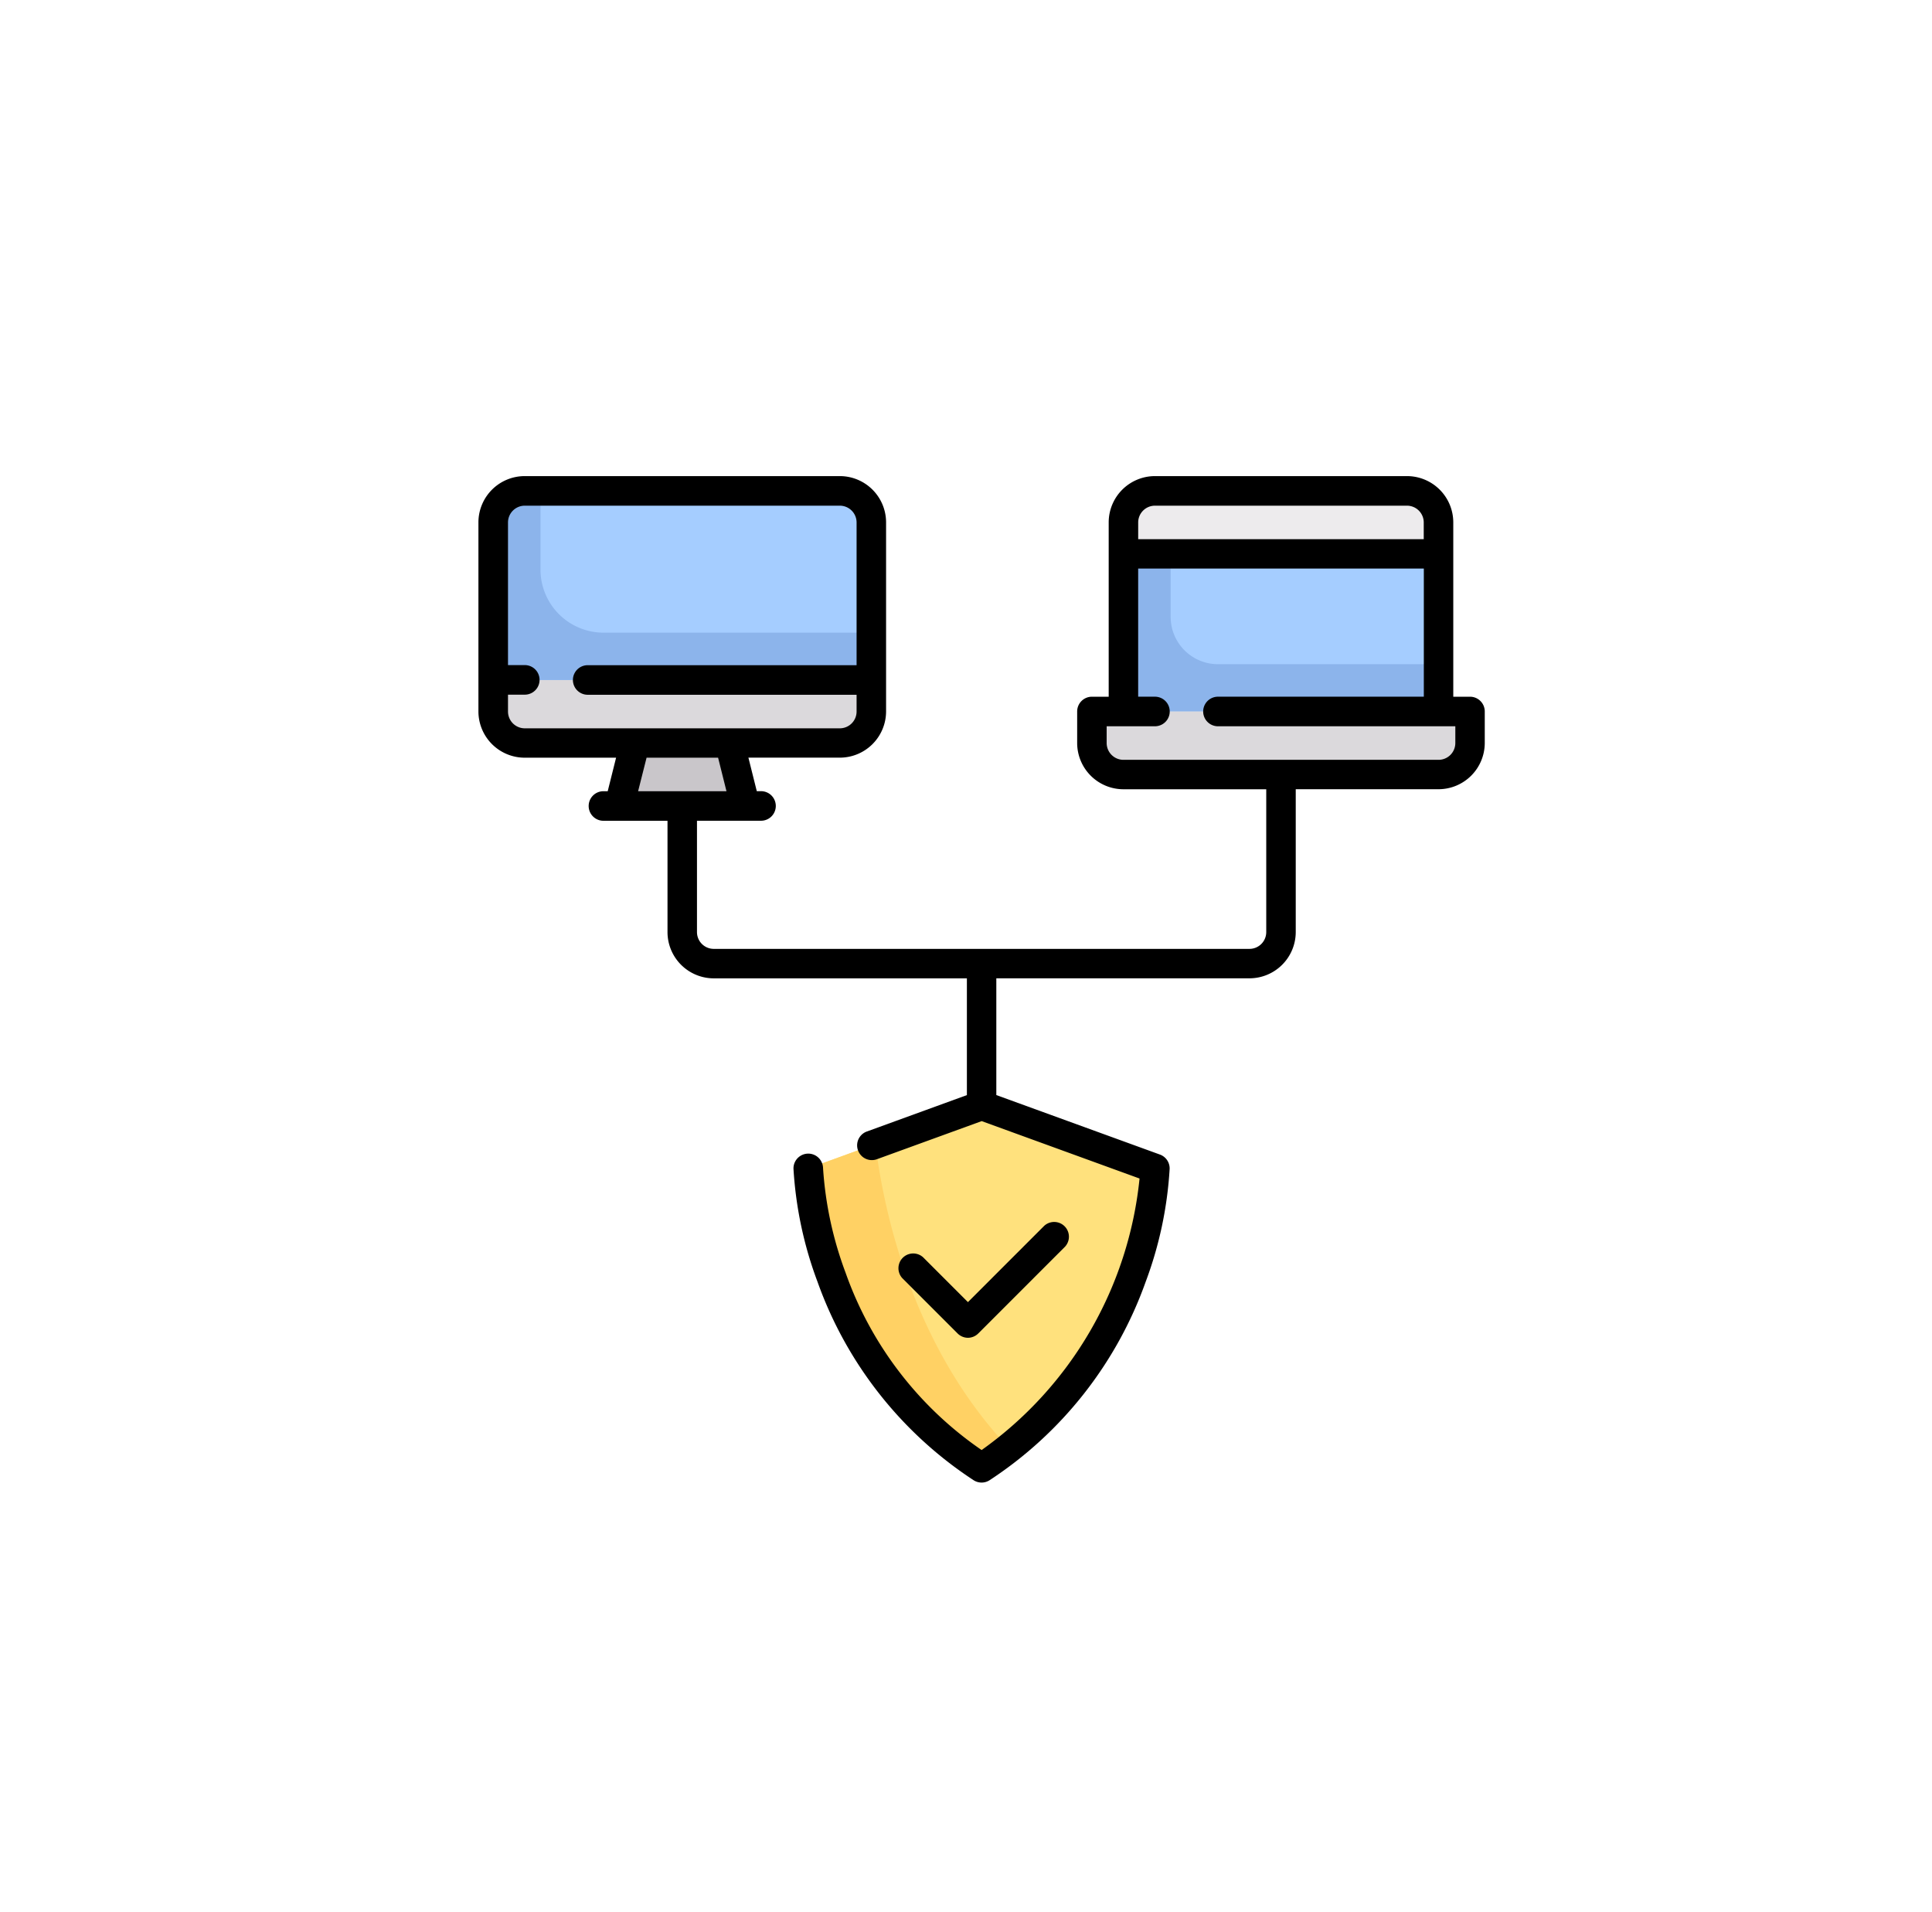 <svg xmlns="http://www.w3.org/2000/svg" xmlns:xlink="http://www.w3.org/1999/xlink" width="98" height="97" viewBox="0 0 98 97">
  <defs>
    <filter id="Base" x="0" y="0" width="98" height="97" filterUnits="userSpaceOnUse">
      <feOffset dy="3" input="SourceAlpha"/>
      <feGaussianBlur stdDeviation="3" result="blur"/>
      <feFlood flood-opacity="0.161"/>
      <feComposite operator="in" in2="blur"/>
      <feComposite in="SourceGraphic"/>
    </filter>
  </defs>
  <g id="Grupo_28537" data-name="Grupo 28537" transform="translate(-1024.499 -918.001)">
    <g id="Icon" transform="translate(1033.995 923.764)">
      <g transform="matrix(1, 0, 0, 1, -9.5, -5.76)" filter="url(#Base)">
        <ellipse id="Base-2" data-name="Base" cx="40" cy="39.5" rx="40" ry="39.5" transform="translate(9 6)" fill="#fff"/>
      </g>
    </g>
    <g id="Grupo_22891" data-name="Grupo 22891" transform="translate(1048.767 942.15)">
      <path id="Trazado_5092" data-name="Trazado 5092" d="M176.414,321.252l-7.68,2.793a.794.794,0,0,0-.523.82,19.935,19.935,0,0,0,8.292,14.265.815.815,0,0,0,.916,0,19.936,19.936,0,0,0,8.292-14.265.794.794,0,0,0-.523-.82l-7.68-2.793A1.6,1.6,0,0,0,176.414,321.252Z" transform="translate(-151.436 -289.135)" fill="#ffe17d"/>
      <path id="Trazado_5093" data-name="Trazado 5093" d="M171.575,339.775l-2.839,1.033a.794.794,0,0,0-.523.82,19.936,19.936,0,0,0,8.292,14.265.815.815,0,0,0,.916,0c.325-.224.625-.459.924-.695C173.428,350,171.99,343.141,171.575,339.775Z" transform="translate(-151.437 -305.898)" fill="#ffd164"/>
      <path id="Trazado_5094" data-name="Trazado 5094" d="M25.084,20.288H9.1a1.6,1.6,0,0,1-1.6-1.6V9.1A1.6,1.6,0,0,1,9.1,7.5H25.084a1.6,1.6,0,0,1,1.6,1.6V18.69A1.6,1.6,0,0,1,25.084,20.288Z" transform="translate(-6.752 -6.752)" fill="#dbd9dc"/>
      <path id="Trazado_5095" data-name="Trazado 5095" d="M77.224,135.758h-4.8l-.8,3.2h6.394Z" transform="translate(-64.487 -122.222)" fill="#c9c6ca"/>
      <path id="Trazado_5096" data-name="Trazado 5096" d="M342.531,7.5H329.743a1.6,1.6,0,0,0-1.6,1.6v11.19H344.13V9.1A1.6,1.6,0,0,0,342.531,7.5Z" transform="translate(-295.427 -6.752)" fill="#edebed"/>
      <path id="Trazado_5097" data-name="Trazado 5097" d="M312.113,119.726v1.6a1.6,1.6,0,0,0,1.6,1.6H329.7a1.6,1.6,0,0,0,1.6-1.6v-1.6Z" transform="translate(-280.994 -107.789)" fill="#dbd9dc"/>
      <path id="Trazado_5098" data-name="Trazado 5098" d="M25.084,7.5H9.1A1.6,1.6,0,0,0,7.5,9.1v7.993H26.682V9.1A1.6,1.6,0,0,0,25.084,7.5Z" transform="translate(-6.752 -6.752)" fill="#a5cdff"/>
      <g id="Grupo_22890" data-name="Grupo 22890" transform="translate(0.748 0.748)">
        <path id="Trazado_5099" data-name="Trazado 5099" d="M9.9,11.5v-4H9.1A1.6,1.6,0,0,0,7.5,9.1v7.993H26.682v-2.4H13.095A3.2,3.2,0,0,1,9.9,11.5Z" transform="translate(-7.5 -7.5)" fill="#8cb4eb"/>
        <rect id="Rectángulo_5058" data-name="Rectángulo 5058" width="15.985" height="7.992" transform="translate(31.97 3.197)" fill="#8cb4eb"/>
      </g>
      <path id="Trazado_5100" data-name="Trazado 5100" d="M365.781,45.16H354.592a2.4,2.4,0,0,1-2.4-2.4v-3.2h13.587V45.16Z" transform="translate(-317.079 -35.62)" fill="#a5cdff"/>
      <path id="Trazado_5101" data-name="Trazado 5101" d="M216.975,385.155a.745.745,0,0,0,.529-.219l4.4-4.4a.748.748,0,0,0-1.057-1.057l-3.867,3.867-2.269-2.269a.748.748,0,0,0-1.057,1.057l2.8,2.8A.745.745,0,0,0,216.975,385.155Z" transform="translate(-192.15 -341.449)"/>
      <path id="Trazado_5102" data-name="Trazado 5102" d="M50.3,11.19h-.851V2.346A2.349,2.349,0,0,0,47.1,0H34.316A2.349,2.349,0,0,0,31.97,2.346V11.19h-.851a.748.748,0,0,0-.748.748v1.6a2.349,2.349,0,0,0,2.346,2.346h7.245v7.245a.852.852,0,0,1-.851.851H11.937a.852.852,0,0,1-.851-.851V17.481h3.248a.748.748,0,0,0,0-1.5H14.12l-.425-1.7h4.637a2.349,2.349,0,0,0,2.346-2.346V2.346A2.349,2.349,0,0,0,18.331,0H2.346A2.349,2.349,0,0,0,0,2.346v9.591a2.349,2.349,0,0,0,2.346,2.346H6.983l-.425,1.7H6.342a.748.748,0,0,0,0,1.5H9.591v5.646a2.349,2.349,0,0,0,2.346,2.346h12.84v5.922l-5.1,1.856a.748.748,0,0,0,.511,1.405l5.34-1.942,8.007,2.912A19.274,19.274,0,0,1,25.524,49.4a18.287,18.287,0,0,1-6.9-8.994A18.5,18.5,0,0,1,17.481,35.1a.748.748,0,0,0-1.5.031A19.588,19.588,0,0,0,17.2,40.866a20.071,20.071,0,0,0,7.915,10.063.748.748,0,0,0,.816,0,20.071,20.071,0,0,0,7.915-10.063,19.588,19.588,0,0,0,1.216-5.735.748.748,0,0,0-.492-.718l-8.3-3.018V25.473H39.112a2.349,2.349,0,0,0,2.346-2.346V15.882H48.7a2.349,2.349,0,0,0,2.346-2.346v-1.6A.748.748,0,0,0,50.3,11.19ZM1.5,11.937v-.851h.851a.748.748,0,0,0,0-1.5H1.5V2.346A.852.852,0,0,1,2.346,1.5H18.331a.852.852,0,0,1,.851.851V9.591H5.543a.748.748,0,0,0,0,1.5H19.182v.851a.852.852,0,0,1-.851.851H2.346A.852.852,0,0,1,1.5,11.937Zm7.029,2.346h3.628l.425,1.7H8.1ZM34.316,1.5H47.1a.852.852,0,0,1,.851.851V3.2H33.466V2.346A.852.852,0,0,1,34.316,1.5Zm15.237,12.04a.852.852,0,0,1-.851.851H32.718a.852.852,0,0,1-.851-.851v-.851h2.449a.748.748,0,0,0,0-1.5h-.851v-6.5H47.955v6.5H37.513a.748.748,0,0,0,0,1.5h12.04Z" transform="translate(0 0)"/>
    </g>
  </g>
</svg>
